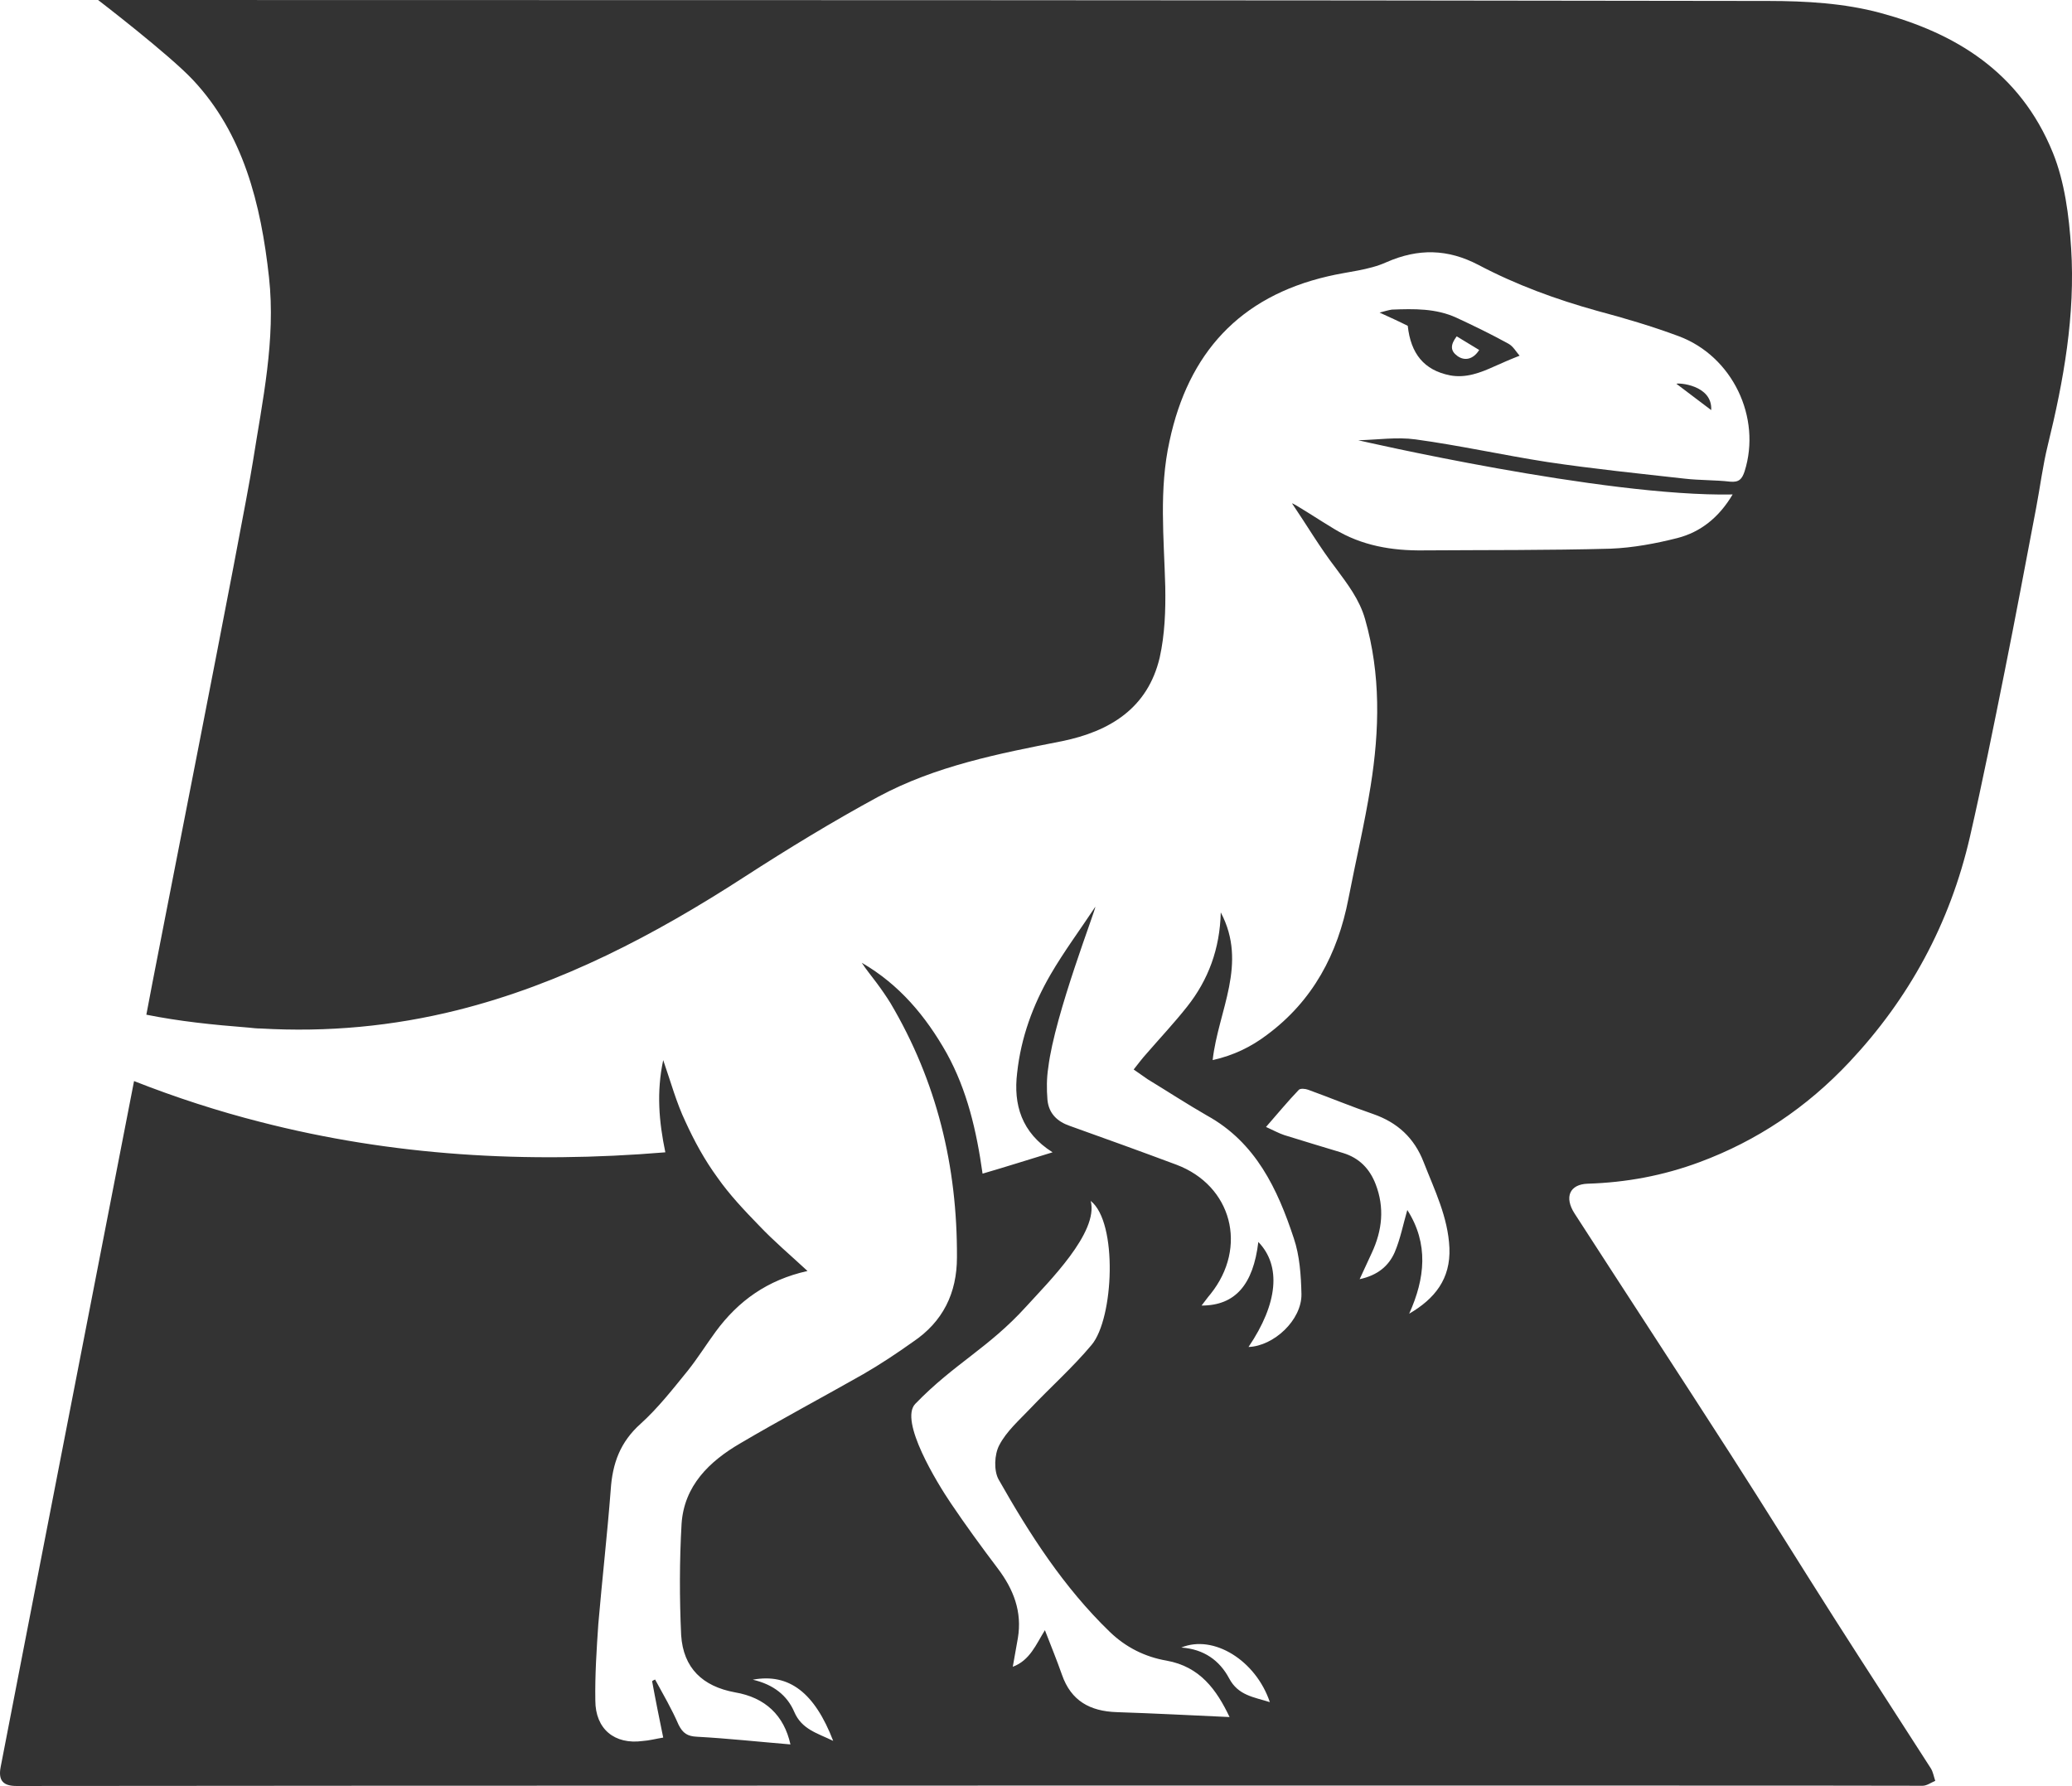 <?xml version="1.0" encoding="UTF-8"?>
<svg id="Layer_1" data-name="Layer 1" xmlns="http://www.w3.org/2000/svg" viewBox="0 0 1878.57 1619.32">
  <defs>
    <style>
      .cls-1 {
        fill: #333;
        stroke-width: 0px;
      }
    </style>
  </defs>
  <path class="cls-1" d="m1314.64,340.32c14.32,2.71,27.48-2.32,40.26-8.13,6.97-3.09,13.93-6.19,22.84-9.68-3.1-3.48-5.81-8.51-10.06-10.84-15.48-8.52-31.35-16.26-47.22-23.61-18.58-8.52-38.32-8.13-58.45-7.35-3.1.39-6.58,1.55-11.22,2.71,9.29,4.26,17.03,7.74,25.54,12,2.71,25.16,14.71,40.25,38.32,44.9Zm6.08-35.36c6.82,4.14,13.61,8.25,20.38,12.37-5.18,8.28-12.96,10.41-19.86,5.36-6.31-4.63-6.4-10-.53-17.73Z"/>
  <path class="cls-1" d="m1877.77,224.87c-1.86-29.14-5.84-59.95-16.47-86.21-29.98-74.03-89.4-108.84-156.47-126.95-32.66-8.82-67.47-10.8-101.32-10.85C1104.07.04,604.64.07,105.22,0,99.75,0,88.94,0,88.94,0c0,0,64.37,49.38,85.99,72.45,45.51,48.55,61.64,112.06,68.97,179.03,6.2,56.65-5.94,111.8-14.57,166.84-8.48,54.07-90.56,467.57-96.64,501.68,29.98,5.99,59.22,9.08,93.17,11.74,3.48.39,6.97.77,10.45.77,60.38,3.48,119.6-1.93,178.43-16.64,94.05-23.61,178.82-68.12,260.1-120.76,39.48-25.54,80.12-50.32,121.53-72.77,51.87-27.87,109.15-39.09,166.44-50.32,43.35-8.9,77.8-29.8,88.64-75.86,4.64-20.9,5.42-42.57,5.03-64.25-1.16-44.13-5.81-88.25,3.87-131.99,17.03-79.73,63.48-130.82,143.6-149.4,17.81-4.26,36.77-5.42,53.03-12.77,29.03-12.77,55.74-12,83.22,2.32,34.45,18.19,70.44,31.35,107.99,41.8,24.77,6.58,49.54,13.94,73.54,22.84,49.15,18.19,75.47,73.93,59.99,122.7-2.32,6.97-5.03,10.06-13.16,9.29-13.55-1.55-27.48-1.16-41.03-2.71-41.42-4.64-83.22-8.9-124.63-15.09-39.87-6.19-79.73-15.1-119.6-20.52-17.03-2.32-34.45.39-51.86.78,0,0,222.56,51.48,339.45,49.15-12.39,20.9-29.03,34.06-49.93,39.48-19.74,5.03-40.64,8.9-60.77,9.68-56.51,1.55-113.02,1.16-169.53,1.55-28.64.39-56.12-4.26-80.89-19.35-12.39-7.35-37.55-24-38.32-23.22,13.16,19.35,25.16,39.87,39.48,58.45,10.84,14.71,21.67,28.64,26.71,46.45,14.32,49.93,13.16,100.63,5.03,151.34-5.42,34.06-13.55,68.12-20.13,102.18-9.68,49.93-32.12,92.51-73.93,123.47-14.32,10.84-30.19,18.58-49.16,22.83,5.03-44.9,32.13-87.09,7.35-133.92-.77,32.9-11.22,61.16-30.58,85.54-11.61,14.71-24.38,28.26-36.77,42.58-3.87,4.26-7.35,8.9-11.61,14.32,5.03,3.48,8.9,6.19,12.77,8.9,17.81,10.84,35.61,22.45,53.8,32.9,44.13,24.38,63.87,66.57,78.57,111.09,5.42,15.87,6.58,34.06,6.97,50.7.39,23.61-25.16,47.22-47.99,47.99,26.71-39.48,29.8-73.54,8.9-95.22-4.64,38.71-20.9,57.67-51.48,57.67,3.1-3.87,5.42-7.35,8.13-10.45,34.06-42.58,19.35-98.31-30.96-117.28-32.13-12-64.25-23.61-96.76-35.22-11.23-3.87-18.97-11.23-20.13-23.61-.78-9.68-.78-19.74.77-29.42,5.8-47.99,43.74-144.76,42.58-145.53-13.55,20.51-28.25,40.25-40.64,61.54-15.87,27.48-26.71,56.9-30.19,89.02-3.48,28.64,3.87,54.19,32.13,71.99-22.83,6.97-42.19,13.16-63.48,19.35-5.42-38.71-13.93-75.48-32.51-109.15-18.97-33.67-42.96-62.32-77.02-82.06,4.26,6.58,8.9,12,13.16,17.81,4.64,6.19,8.9,12.38,12.77,18.58,42.19,71.22,60.77,148.24,60.38,230.69,0,32.51-12.77,58.44-39.87,76.64-14.71,10.45-29.8,20.51-45.29,29.42-36.77,20.9-74.7,41.03-111.47,62.7-27.87,16.26-50.7,38.32-53.03,72.77-1.93,33.67-1.93,67.35-.39,101.02,1.94,29.8,19.35,46.45,48.77,51.87,27.48,4.64,44.51,20.9,50.32,47.22-27.87-2.32-56.51-5.42-84.77-6.97-8.51-.39-12.77-3.1-16.64-10.84-6.19-14.32-13.93-27.48-21.29-41.03-.78.39-1.94.78-2.71,1.55,3.1,17.03,6.58,34.06,10.06,51.09-6.97,1.16-12.77,2.71-18.58,3.09-25.55,3.48-42.97-10.84-42.97-36.77-.38-23.22,1.16-46.45,2.71-69.28,3.48-40.64,8.13-81.28,11.23-121.54,1.55-24,8.51-43.35,27.09-59.99,15.87-14.32,29.41-31.74,42.96-48.38,8.9-11.22,16.64-23.61,25.16-35.22,20.52-27.87,46.83-46.83,83.22-54.96-15.87-14.71-30.58-27.09-44.13-41.41-13.16-13.55-26.71-27.87-37.54-43.35-11.61-15.87-20.9-32.9-29.03-50.7-8.13-17.03-13.16-35.61-20.13-55.74-6.19,29.03-3.87,55.74,1.93,83.61-125.79,10.45-248.1,3.1-366.93-27.48-38.27-9.72-76.76-22.16-114.76-37.12C112.61,1026.08,5.72,1574.88.56,1602.28c-2.33,12.39,2.65,17.07,14.49,17.04,139.97-.33,1670.2-.59,1728.06-.2,3.82.02,7.65-2.9,11.48-4.46-1.32-3.83-1.99-8.17-4.06-11.41-28.97-45.26-58.3-90.22-87.19-135.54-31.7-49.72-62.71-99.97-94.59-149.54-46.82-72.82-94.21-145.17-141.16-217.89-9.58-14.84-4.52-26.53,11.94-27.05,34.71-1.09,68.14-7.2,101.41-19.56,51.82-19.25,97.04-49.41,136.09-91.06,53.28-56.82,90.83-124.53,109.1-204.34,11.33-49.51,21.32-99.42,31.33-149.29,9.91-49.38,19.14-98.92,28.58-148.41,3.61-18.97,6-38.3,10.59-56.97,14.37-58.58,25.02-117.93,21.14-178.74ZM720.14,1552.21c-6.41-15.05-18.96-24.95-37.64-29.27,33.04-6.13,56.18,11.99,72.91,55.48-14.22-6.97-28.44-10.32-35.27-26.21Zm292.04.14c-23.84-.84-41.12-10.17-49.35-33.87-4.6-13.1-9.9-26.07-15.47-40.43-8.08,12.96-13.52,27.32-29.13,33.18,1.67-9.06,3.07-17.43,4.6-25.93,4.04-23.98-3.9-44.33-18.26-63.29-14.64-19.37-28.99-39.03-42.52-59.1-12.27-18.12-47.1-74.78-32.18-90.12,35.69-36.8,66.06-50.23,100.49-88.14,20.49-22.58,65.85-67.24,58.53-95.81,24.74,19.51,20.92,106.51.85,130.49-17.01,20.35-37.08,38.19-55.34,57.43-10.18,10.74-21.89,20.91-28.44,33.59-4.46,8.37-5.02,23.14-.56,31.09,28.16,49.76,59.11,97.86,100.64,138,14.5,14.08,32.06,22.86,51.58,26.21,30.39,5.44,45.44,26.49,57.15,51.16-34.15-1.54-68.44-3.35-102.59-4.46Zm102.18-30.67c-8.64-16.17-22.86-26.48-43.35-27.88,29.27-12.13,67.61,11.71,80.29,49.49-14.5-4.6-28.72-5.99-36.94-21.61Zm163.24-330.51c14.5-32.06,17.84-63.56-1.67-94.09-3.77,12.96-6.27,26.21-11.43,38.33-5.44,12.41-15.47,20.91-31.78,24.39,4.32-9.34,7.67-16.59,11.01-23.84,9.48-20.35,11.71-40.98,3.48-62.31-5.44-14.08-14.91-23.7-29.27-28.16-17.84-5.44-35.83-10.73-53.53-16.31-5.02-1.67-9.76-4.32-16.59-7.39,10.73-12.27,19.79-23.28,29.69-33.6,1.39-1.53,5.85-1.11,8.5-.14,19.65,7.11,39.03,15.19,58.96,22.02,22.02,7.67,37.22,21.61,45.72,43.49,9.9,25.37,22.16,49.91,23.42,77.92,1.12,28.02-13.1,46-36.52,59.66Z"/>
  <path class="cls-1" d="m1519.94,348c10.38,7.98,21.13,15.85,31.52,23.83,1.27-23.15-30.65-24.93-31.52-23.83Z"/>
</svg>